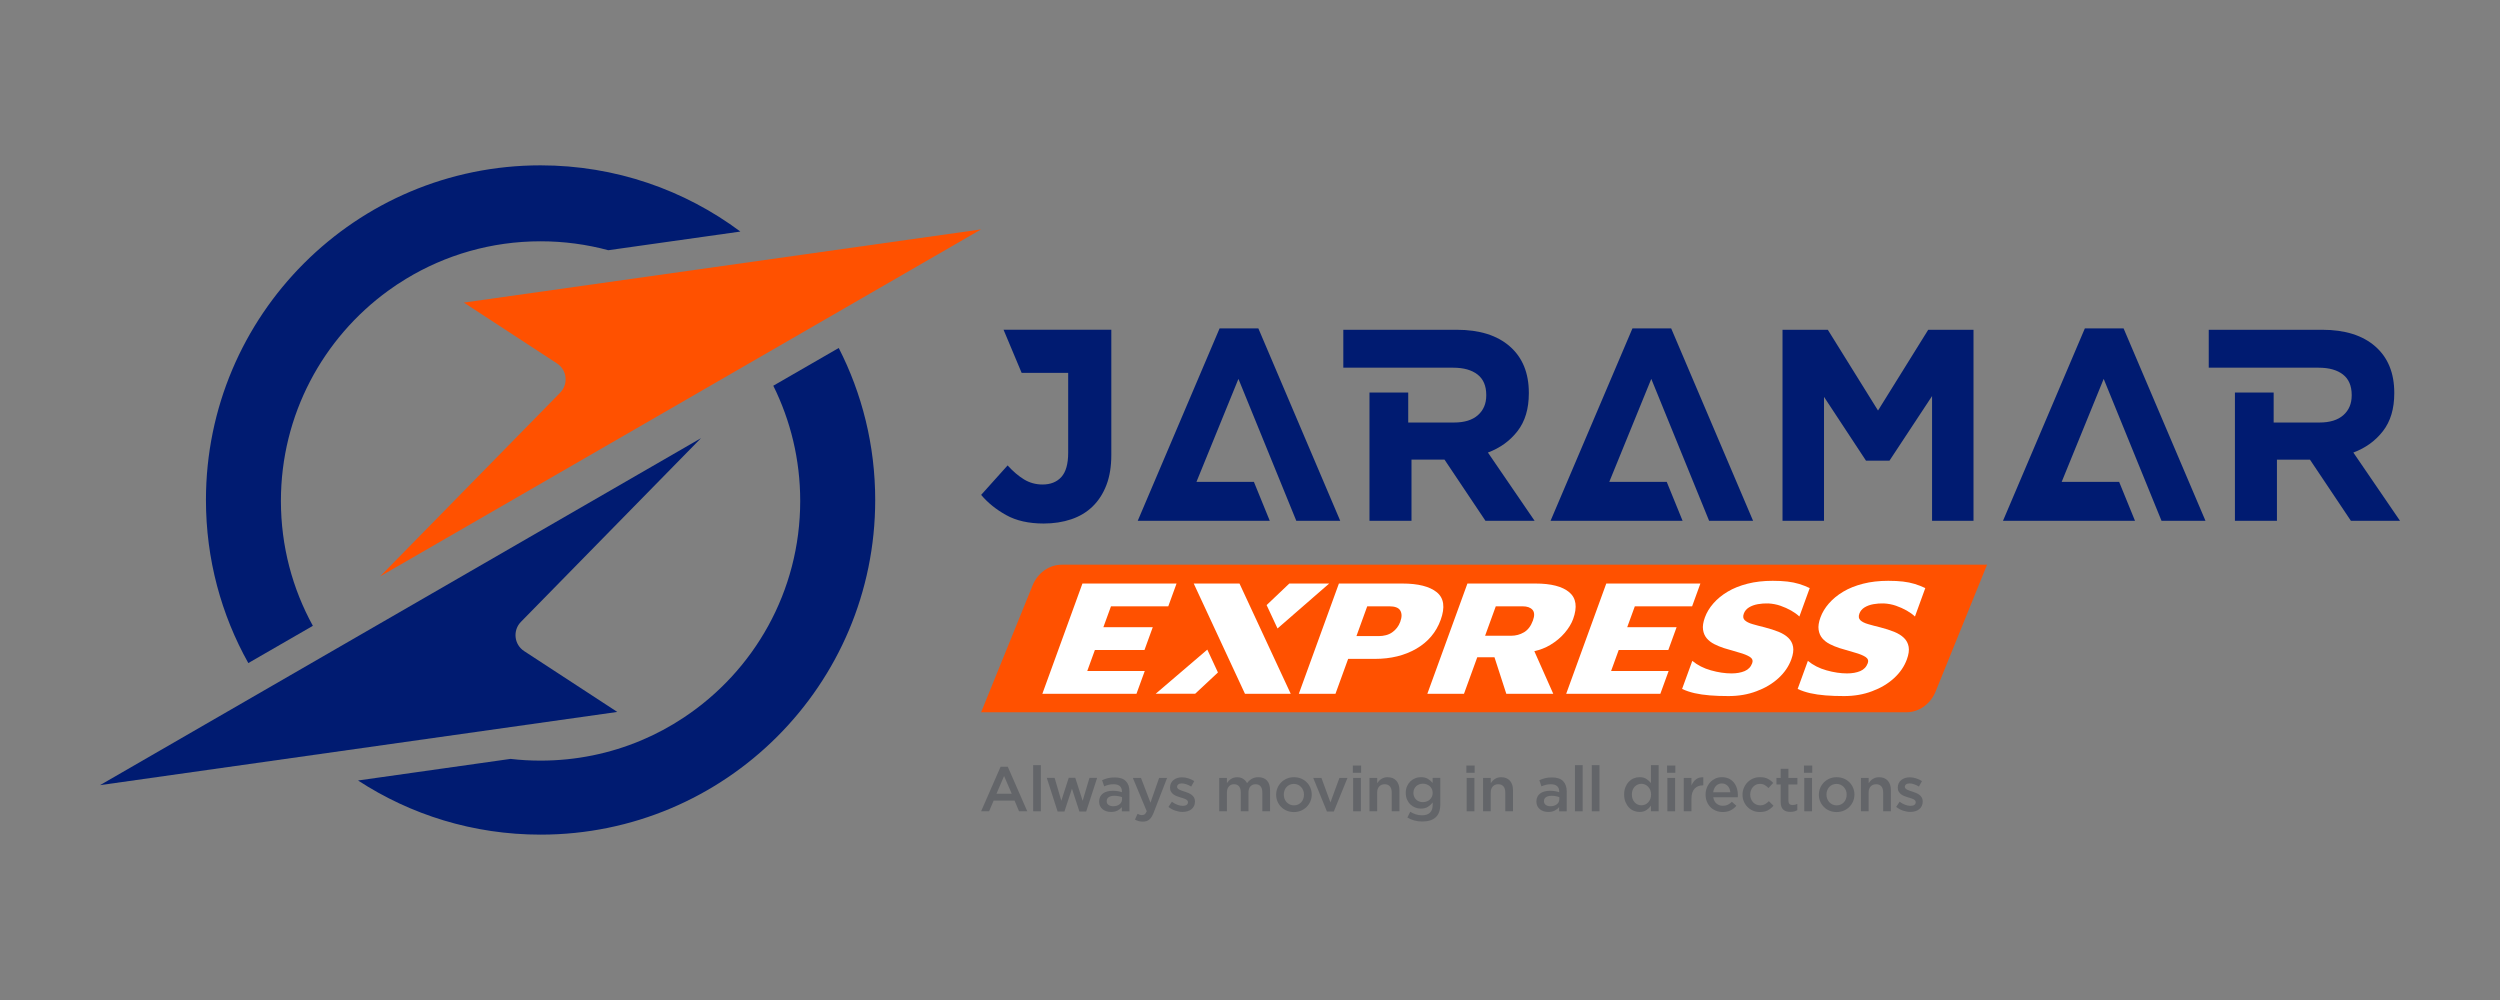 <?xml version="1.0" encoding="utf-8"?>
<!-- Generator: Adobe Illustrator 26.0.1, SVG Export Plug-In . SVG Version: 6.00 Build 0)  -->
<svg version="1.1" id="Capa_1" xmlns="http://www.w3.org/2000/svg" xmlns:xlink="http://www.w3.org/1999/xlink" x="0px" y="0px"
	 viewBox="0 0 708.66 283.46" style="enable-background:new 0 0 708.66 283.46;" xml:space="preserve">
<rect x="0" y="0" width="708.66" height="283.46" fill="#808080" stroke="none"/>
<style type="text/css">
	.st0{fill:#FF5100;}
	.st1{fill:#FFFFFF;}
	.st2{fill:#001B71;}
	.st3{fill:#636569;}
	.st4{fill:#868686;}
	.st5{fill:#575756;}
</style>
<g>
	<g>
		<path class="st0" d="M540.39,201.9H278.11l14.57-35.91c1.46-3.6,4.71-5.92,8.3-5.92h262.28l-14.57,35.91
			C547.23,199.58,543.98,201.9,540.39,201.9z"/>
		<g>
			<path class="st1" d="M295.47,196.66l11.36-31.25h26.68l-2.35,6.47h-16.24l-2.15,5.9h14l-2.35,6.47h-14.06l-2.16,5.95h16.3
				l-2.35,6.46H295.47z"/>
			<polygon class="st1" points="345.24,190.62 338.79,196.65 327.6,196.65 342.23,184.14 			"/>
			<polygon class="st1" points="365.87,196.66 352.9,196.66 338.38,165.41 351.35,165.41 			"/>
			<polygon class="st1" points="376.77,165.41 362.13,178.15 359.04,171.52 365.47,165.41 			"/>
			<path class="st1" d="M382.15,186.77l-3.59,9.89h-10.39l11.36-31.25h17.96c4.51,0,7.78,0.83,9.8,2.48
				c2.02,1.66,2.38,4.26,1.09,7.82c-1.28,3.53-3.58,6.25-6.9,8.18c-3.32,1.92-7.23,2.88-11.75,2.88H382.15z M384.5,180.31h6.31
				c0.73,0,1.42-0.09,2.07-0.26c0.65-0.17,1.24-0.44,1.75-0.8c0.51-0.36,0.97-0.79,1.36-1.29c0.39-0.5,0.7-1.06,0.93-1.69
				c0.26-0.72,0.38-1.34,0.37-1.87c-0.02-0.53-0.15-0.99-0.39-1.38c-0.24-0.39-0.62-0.68-1.15-0.87c-0.52-0.19-1.15-0.28-1.88-0.28
				h-6.31L384.5,180.31z"/>
			<path class="st1" d="M444.84,167.89c-1.96-1.66-5.16-2.48-9.6-2.48h-19.28l-11.36,31.25h10.39l3.76-10.35h4.88l3.35,10.35h13.31
				l-5.36-12.07c1.65-0.38,3.16-0.96,4.51-1.77c1.64-0.98,3.01-2.13,4.12-3.44c1.11-1.31,1.89-2.61,2.36-3.89
				C447.16,172.08,446.8,169.55,444.84,167.89z M432,179.23c-1.12,0.66-2.33,0.98-3.63,0.98h-7.4l3.03-8.34h7.63
				c1.26,0,2.18,0.33,2.77,0.98c0.58,0.66,0.63,1.67,0.13,3.04C433.96,177.47,433.11,178.57,432,179.23z"/>
			<path class="st1" d="M443.96,196.66l11.36-31.25h26.68l-2.35,6.47h-16.24l-2.15,5.9h14l-2.35,6.47h-14.06l-2.16,5.95H473
				l-2.35,6.46H443.96z"/>
			<path class="st1" d="M489.96,197.31c-1.91,0-3.67-0.06-5.27-0.19c-1.6-0.13-3.04-0.34-4.33-0.63c-1.29-0.3-2.47-0.69-3.55-1.2
				l2.9-7.96c1.47,1.22,3.23,2.12,5.28,2.69c2.05,0.58,3.99,0.87,5.82,0.87c1.45,0,2.7-0.22,3.74-0.66
				c1.04-0.44,1.75-1.19,2.14-2.25c0.26-0.72,0.04-1.3-0.65-1.76c-0.7-0.45-1.7-0.86-3-1.22c-1.3-0.36-2.76-0.79-4.38-1.29
				c-0.96-0.31-1.86-0.69-2.72-1.12c-0.86-0.44-1.56-0.98-2.13-1.64c-0.56-0.66-0.92-1.47-1.06-2.44c-0.15-0.97,0.03-2.14,0.53-3.51
				c0.5-1.37,1.29-2.69,2.38-3.94c1.09-1.25,2.43-2.36,4.05-3.33c1.61-0.97,3.5-1.72,5.65-2.27c2.15-0.55,4.52-0.82,7.13-0.82
				c1.57,0,2.96,0.07,4.17,0.21c1.21,0.14,2.32,0.37,3.34,0.68c1.01,0.31,2.01,0.7,2.99,1.17l-2.93,8.06
				c-0.62-0.59-1.41-1.16-2.34-1.69c-0.94-0.53-1.95-0.98-3.03-1.36c-1.09-0.38-2.23-0.59-3.43-0.66c-1.02-0.03-2.01,0.04-2.97,0.21
				c-0.96,0.17-1.8,0.48-2.51,0.91c-0.71,0.44-1.21,1.03-1.48,1.78c-0.28,0.78-0.19,1.4,0.27,1.85c0.47,0.45,1.21,0.83,2.23,1.12
				c1.02,0.3,2.16,0.6,3.43,0.91c1.47,0.38,2.78,0.8,3.93,1.26c1.15,0.47,2.08,1.05,2.78,1.73c0.71,0.69,1.15,1.52,1.33,2.51
				c0.18,0.98,0.01,2.18-0.5,3.58c-0.73,2-1.95,3.78-3.66,5.34c-1.71,1.56-3.78,2.79-6.19,3.68
				C495.47,196.87,492.83,197.31,489.96,197.31z"/>
			<path class="st1" d="M522.72,197.31c-1.91,0-3.67-0.06-5.27-0.19c-1.6-0.13-3.04-0.34-4.33-0.63c-1.29-0.3-2.47-0.69-3.55-1.2
				l2.9-7.96c1.47,1.22,3.23,2.12,5.28,2.69c2.05,0.58,3.99,0.87,5.82,0.87c1.45,0,2.7-0.22,3.74-0.66
				c1.04-0.44,1.75-1.19,2.14-2.25c0.26-0.72,0.04-1.3-0.65-1.76c-0.7-0.45-1.7-0.86-3-1.22c-1.3-0.36-2.76-0.79-4.38-1.29
				c-0.96-0.31-1.86-0.69-2.72-1.12c-0.86-0.44-1.56-0.98-2.13-1.64c-0.56-0.66-0.92-1.47-1.06-2.44c-0.15-0.97,0.03-2.14,0.53-3.51
				c0.5-1.37,1.29-2.69,2.38-3.94c1.09-1.25,2.43-2.36,4.05-3.33c1.61-0.97,3.5-1.72,5.65-2.27c2.15-0.55,4.52-0.82,7.13-0.82
				c1.57,0,2.96,0.07,4.17,0.21c1.21,0.14,2.32,0.37,3.34,0.68c1.01,0.31,2.01,0.7,2.99,1.17l-2.93,8.06
				c-0.62-0.59-1.41-1.16-2.34-1.69c-0.94-0.53-1.95-0.98-3.03-1.36c-1.09-0.38-2.23-0.59-3.43-0.66c-1.02-0.03-2.01,0.04-2.97,0.21
				c-0.96,0.17-1.8,0.48-2.51,0.91c-0.71,0.44-1.21,1.03-1.48,1.78c-0.28,0.78-0.19,1.4,0.27,1.85c0.47,0.45,1.21,0.83,2.23,1.12
				c1.02,0.3,2.16,0.6,3.43,0.91c1.47,0.38,2.78,0.8,3.93,1.26c1.15,0.47,2.08,1.05,2.78,1.73c0.71,0.69,1.15,1.52,1.33,2.51
				c0.18,0.98,0.01,2.18-0.5,3.58c-0.73,2-1.95,3.78-3.66,5.34c-1.71,1.56-3.78,2.79-6.19,3.68
				C528.22,196.87,525.59,197.31,522.72,197.31z"/>
		</g>
	</g>
	<g>
		<polygon class="st2" points="367.45,147.62 379.9,147.62 356.7,93.09 345.71,93.09 322.51,147.62 330.23,147.62 334.65,147.62 
			359.93,147.62 355.44,136.6 339.15,136.6 351.05,107.4 		"/>
		<polygon class="st2" points="484.47,147.62 496.93,147.62 473.72,93.09 462.74,93.09 439.53,147.62 447.26,147.62 451.68,147.62 
			476.95,147.62 472.46,136.6 456.17,136.6 468.08,107.4 		"/>
		<polygon class="st2" points="612.71,147.62 625.17,147.62 601.96,93.09 590.98,93.09 567.78,147.62 575.5,147.62 579.92,147.62 
			605.19,147.62 600.7,136.6 584.41,136.6 596.32,107.4 		"/>
		<polygon class="st2" points="546.58,93.48 532.35,116.37 518.12,93.48 505.28,93.48 505.28,147.62 517.04,147.62 517.04,112.5 
			528.94,130.58 535.6,130.58 547.67,112.27 547.67,147.62 559.42,147.62 559.42,93.48 		"/>
		<path class="st2" d="M667.09,128.28c3.45-1.29,6.25-3.31,8.39-6.07c2.14-2.76,3.21-6.33,3.21-10.71v-0.15
			c0-5.62-1.79-10-5.38-13.15c-3.58-3.14-8.6-4.72-15.04-4.72H626.1v10.75h31.17c2.94,0,5.23,0.65,6.88,1.93
			c1.65,1.29,2.47,3.22,2.47,5.8v0.15c0,2.32-0.79,4.18-2.36,5.57c-1.57,1.39-3.83,2.09-6.77,2.09H644.5v-8.51h-10.98v8.51v27.85
			h11.91v-17.33h9.36l11.6,17.33h13.92L667.09,128.28z"/>
		<path class="st2" d="M421.77,128.28c3.45-1.29,6.25-3.31,8.39-6.07c2.14-2.76,3.21-6.33,3.21-10.71v-0.15
			c0-5.62-1.79-10-5.38-13.15c-3.58-3.14-8.6-4.72-15.04-4.72h-32.17v10.75h31.17c2.94,0,5.23,0.65,6.88,1.93
			c1.65,1.29,2.47,3.22,2.47,5.8v0.15c0,2.32-0.79,4.18-2.36,5.57c-1.57,1.39-3.83,2.09-6.77,2.09h-12.99v-8.51H388.2v8.51v27.85
			h11.91v-17.33h9.36l11.6,17.33H435L421.77,128.28z"/>
		<path class="st2" d="M284.47,93.47l5.13,12.23l13.19-0.01v22.67c0,3.15-0.65,5.43-1.93,6.85c-1.29,1.42-3.07,2.13-5.34,2.13
			c-1.91,0-3.65-0.48-5.22-1.43c-1.57-0.95-3.13-2.28-4.68-3.98l-7.5,8.35c1.86,2.22,4.22,4.13,7.08,5.72
			c2.86,1.6,6.41,2.4,10.64,2.4c2.84,0,5.44-0.4,7.81-1.2c2.37-0.8,4.4-2.01,6.07-3.64c1.67-1.62,2.98-3.65,3.91-6.07
			c0.93-2.42,1.39-5.28,1.39-8.59v-23.21v-0.62v-11.6H284.47z"/>
	</g>
	<path class="st2" d="M248.09,141.74c0,52.38-42.47,94.85-94.86,94.85c-19.08,0-36.85-5.63-51.74-15.35l43.23-6.12
		c2.79,0.33,5.63,0.49,8.5,0.49c10.11,0,19.75-2.04,28.51-5.72c4.24-1.78,8.27-3.95,12.06-6.47c19.91-13.17,33.04-35.76,33.04-61.42
		c0-11.73-2.75-22.82-7.63-32.66l18.55-10.7C244.36,111.57,248.09,126.22,248.09,141.74z"/>
	<path class="st2" d="M209.87,65.64l-37.44,5.29c-6.12-1.65-12.56-2.53-19.2-2.53c-13.96,0-27.02,3.89-38.14,10.65
		c-1.74,1.05-3.43,2.17-5.07,3.37c-18.41,13.38-30.39,35.08-30.39,59.58c0,12.83,3.28,24.9,9.06,35.4l-18.3,10.56
		c-7.65-13.67-12.01-29.44-12.01-46.23c0-52.39,42.46-94.86,94.85-94.86C174.46,46.88,194.07,53.85,209.87,65.64z"/>
	<g>
		<g>
			<path class="st2" d="M198.71,124.2L28.35,222.56l146.63-20.75l-26.41-17.25c-2.85-1.86-3.28-5.86-0.9-8.29L198.71,124.2z"/>
			<path class="st0" d="M107.75,163.38l170.36-98.36L131.48,85.77l26.41,17.25c2.85,1.86,3.28,5.86,0.9,8.29L107.75,163.38z"/>
		</g>
	</g>
	<g>
		<path class="st3" d="M291.19,229.97h-2.33l-1.27-3.03h-5.93l-1.29,3.03h-2.26l5.52-12.63h2.04L291.19,229.97z M284.62,219.97
			l-2.15,5.02h4.32L284.62,219.97z"/>
		<path class="st3" d="M292.86,229.97v-13.08h2.19v13.08H292.86z"/>
		<path class="st3" d="M306.89,226.99l1.94-6.49h2.17l-3.1,9.53h-1.93l-2.11-6.47l-2.13,6.47h-1.94l-3.06-9.53h2.22l1.9,6.49
			l2.1-6.52h1.85L306.89,226.99z"/>
		<path class="st3" d="M318,229.97v-1.17c-0.32,0.38-0.73,0.71-1.24,0.97c-0.5,0.26-1.11,0.39-1.83,0.39
			c-0.45,0-0.88-0.06-1.29-0.19s-0.76-0.31-1.07-0.56c-0.3-0.24-0.55-0.55-0.73-0.91c-0.18-0.36-0.28-0.79-0.28-1.26v-0.04
			c0-0.51,0.1-0.96,0.29-1.34c0.19-0.38,0.46-0.7,0.8-0.95c0.34-0.25,0.75-0.44,1.22-0.56c0.47-0.13,0.98-0.19,1.53-0.19
			c0.57,0,1.06,0.04,1.46,0.11c0.4,0.07,0.79,0.17,1.16,0.29v-0.23c0-0.66-0.2-1.16-0.6-1.5c-0.4-0.35-0.98-0.52-1.73-0.52
			c-0.54,0-1.02,0.05-1.43,0.16c-0.42,0.11-0.84,0.25-1.27,0.43l-0.59-1.74c0.53-0.24,1.06-0.43,1.61-0.57
			c0.55-0.14,1.21-0.21,1.99-0.21c1.41,0,2.46,0.35,3.14,1.05c0.68,0.7,1.02,1.68,1.02,2.95v5.61H318z M318.05,225.96
			c-0.27-0.11-0.6-0.2-0.98-0.27c-0.38-0.07-0.77-0.11-1.19-0.11c-0.68,0-1.21,0.13-1.6,0.39c-0.38,0.26-0.57,0.64-0.57,1.13v0.04
			c0,0.45,0.18,0.8,0.53,1.04c0.35,0.24,0.79,0.36,1.3,0.36c0.36,0,0.69-0.05,1-0.14c0.3-0.09,0.57-0.23,0.8-0.4
			c0.23-0.17,0.4-0.38,0.53-0.63c0.12-0.25,0.19-0.52,0.19-0.82V225.96z"/>
		<path class="st3" d="M327.07,230.24c-0.19,0.49-0.39,0.9-0.59,1.24c-0.2,0.33-0.43,0.61-0.68,0.82s-0.53,0.36-0.82,0.46
			c-0.3,0.09-0.64,0.14-1.02,0.14c-0.45,0-0.86-0.05-1.21-0.15c-0.35-0.1-0.7-0.24-1.03-0.43l0.73-1.63
			c0.2,0.11,0.41,0.19,0.62,0.26c0.21,0.07,0.43,0.1,0.65,0.1c0.31,0,0.57-0.08,0.77-0.23c0.2-0.16,0.39-0.44,0.57-0.86l-3.94-9.45
			h2.31l2.69,7.02l2.45-7.02h2.26L327.07,230.24z"/>
		<path class="st3" d="M338.46,228.48c-0.18,0.37-0.43,0.68-0.74,0.92c-0.32,0.25-0.69,0.43-1.12,0.56
			c-0.43,0.13-0.89,0.19-1.38,0.19c-0.68,0-1.37-0.12-2.07-0.36c-0.7-0.24-1.35-0.59-1.94-1.06l0.97-1.47
			c0.51,0.38,1.04,0.67,1.57,0.87c0.53,0.2,1.04,0.3,1.53,0.3c0.47,0,0.83-0.09,1.08-0.28c0.26-0.18,0.38-0.43,0.38-0.74v-0.04
			c0-0.18-0.06-0.33-0.17-0.47c-0.11-0.13-0.27-0.25-0.47-0.35c-0.2-0.1-0.42-0.19-0.68-0.27c-0.26-0.08-0.52-0.16-0.8-0.24
			c-0.35-0.11-0.7-0.23-1.05-0.36s-0.67-0.3-0.95-0.51c-0.28-0.21-0.51-0.47-0.69-0.77c-0.18-0.3-0.27-0.68-0.27-1.14v-0.04
			c0-0.44,0.09-0.84,0.26-1.2c0.17-0.36,0.41-0.66,0.72-0.91c0.3-0.25,0.66-0.44,1.08-0.57c0.41-0.13,0.85-0.2,1.32-0.2
			c0.6,0,1.2,0.1,1.81,0.29c0.61,0.19,1.16,0.45,1.67,0.79l-0.86,1.54c-0.45-0.27-0.91-0.49-1.38-0.65
			c-0.47-0.16-0.9-0.24-1.29-0.24c-0.42,0-0.74,0.09-0.98,0.27c-0.23,0.18-0.35,0.41-0.35,0.68v0.04c0,0.17,0.06,0.31,0.18,0.44
			c0.12,0.13,0.28,0.24,0.47,0.34c0.2,0.1,0.42,0.2,0.68,0.29c0.26,0.09,0.52,0.18,0.8,0.26c0.35,0.11,0.69,0.23,1.04,0.38
			c0.35,0.14,0.66,0.32,0.94,0.53c0.28,0.21,0.51,0.46,0.69,0.76c0.18,0.3,0.27,0.66,0.27,1.09v0.04
			C338.73,227.68,338.64,228.11,338.46,228.48z"/>
		<path class="st3" d="M354.83,220.77c0.52-0.31,1.14-0.46,1.86-0.46c1.04,0,1.85,0.31,2.44,0.94c0.59,0.63,0.88,1.52,0.88,2.68
			v6.04h-2.19v-5.36c0-0.75-0.17-1.32-0.5-1.72c-0.33-0.39-0.8-0.59-1.41-0.59c-0.59,0-1.08,0.2-1.45,0.6
			c-0.37,0.4-0.56,0.98-0.56,1.74v5.33h-2.19v-5.38c0-0.74-0.17-1.31-0.5-1.7s-0.8-0.59-1.41-0.59c-0.61,0-1.09,0.21-1.46,0.63
			c-0.37,0.42-0.55,1-0.55,1.73v5.31h-2.19v-9.46h2.19v1.45c0.15-0.22,0.32-0.42,0.5-0.61c0.18-0.19,0.38-0.37,0.62-0.52
			c0.23-0.16,0.5-0.28,0.79-0.37c0.29-0.09,0.62-0.14,0.98-0.14c0.68,0,1.26,0.15,1.73,0.46c0.47,0.31,0.83,0.71,1.08,1.22
			C353.86,221.49,354.31,221.08,354.83,220.77z"/>
		<path class="st3" d="M371.44,227.16c-0.26,0.6-0.61,1.12-1.06,1.57c-0.45,0.45-0.98,0.8-1.6,1.07c-0.62,0.26-1.3,0.39-2.02,0.39
			c-0.72,0-1.38-0.13-2-0.38c-0.62-0.26-1.15-0.61-1.59-1.06c-0.45-0.45-0.8-0.97-1.05-1.56c-0.25-0.59-0.38-1.23-0.38-1.91
			c0-0.68,0.13-1.32,0.38-1.93c0.26-0.6,0.61-1.13,1.06-1.58c0.45-0.45,0.98-0.8,1.59-1.07c0.62-0.26,1.29-0.39,2.02-0.39
			c0.73,0,1.4,0.13,2.02,0.38c0.61,0.26,1.15,0.61,1.59,1.06c0.45,0.45,0.8,0.97,1.05,1.57c0.25,0.6,0.38,1.24,0.38,1.92
			C371.83,225.92,371.7,226.56,371.44,227.16z M369.43,224.09c-0.14-0.37-0.34-0.7-0.6-0.98c-0.26-0.28-0.56-0.5-0.91-0.66
			c-0.35-0.16-0.74-0.24-1.17-0.24s-0.82,0.08-1.17,0.24c-0.35,0.16-0.65,0.38-0.9,0.65c-0.25,0.27-0.44,0.59-0.57,0.96
			c-0.13,0.36-0.2,0.76-0.2,1.17c0,0.42,0.07,0.82,0.21,1.19c0.14,0.38,0.34,0.7,0.6,0.98c0.26,0.27,0.56,0.49,0.91,0.65
			s0.73,0.24,1.15,0.24c0.44,0,0.83-0.08,1.18-0.24s0.65-0.38,0.9-0.65c0.25-0.27,0.44-0.59,0.57-0.96s0.2-0.76,0.2-1.17
			C369.64,224.86,369.57,224.46,369.43,224.09z"/>
		<path class="st3" d="M379.68,220.51h2.28l-3.87,9.53h-1.95l-3.89-9.53h2.33l2.55,6.95L379.68,220.51z"/>
		<path class="st3" d="M383.48,219.06V217h2.35v2.06H383.48z M383.57,229.97v-9.46h2.19v9.46H383.57z"/>
		<path class="st3" d="M390.39,229.97h-2.19v-9.46h2.19v1.48c0.15-0.23,0.32-0.44,0.51-0.64c0.18-0.2,0.4-0.38,0.64-0.53
			c0.24-0.16,0.51-0.28,0.8-0.37c0.29-0.09,0.62-0.14,0.99-0.14c1.07,0,1.9,0.33,2.48,0.99c0.58,0.66,0.88,1.54,0.88,2.65v6.02
			h-2.19v-5.36c0-0.74-0.18-1.31-0.52-1.71c-0.35-0.4-0.84-0.6-1.48-0.6c-0.63,0-1.14,0.21-1.53,0.62
			c-0.39,0.41-0.59,0.99-0.59,1.73V229.97z"/>
		<path class="st3" d="M406.93,231.71c-0.88,0.78-2.14,1.16-3.76,1.16c-1.58,0-2.99-0.38-4.23-1.13l0.81-1.63
			c0.5,0.31,1.03,0.55,1.58,0.73c0.55,0.18,1.15,0.27,1.79,0.27c0.97,0,1.71-0.25,2.22-0.74c0.51-0.49,0.77-1.22,0.77-2.18v-0.74
			c-0.39,0.52-0.85,0.94-1.38,1.27c-0.53,0.33-1.18,0.49-1.95,0.49c-0.56,0-1.1-0.1-1.61-0.3c-0.51-0.2-0.97-0.49-1.37-0.87
			c-0.4-0.38-0.72-0.85-0.96-1.4c-0.24-0.55-0.36-1.18-0.36-1.88c0-0.7,0.12-1.33,0.36-1.88c0.24-0.55,0.56-1.01,0.96-1.4
			c0.4-0.38,0.86-0.67,1.38-0.88s1.05-0.3,1.6-0.3c0.8,0,1.46,0.16,1.98,0.48c0.52,0.32,0.96,0.7,1.34,1.15v-1.43h2.17v7.53
			C408.26,229.71,407.82,230.93,406.93,231.71z M405.9,223.7c-0.15-0.33-0.35-0.6-0.6-0.83s-0.55-0.4-0.89-0.53
			c-0.34-0.12-0.7-0.19-1.07-0.19c-0.38,0-0.73,0.06-1.06,0.19c-0.32,0.12-0.61,0.3-0.85,0.53c-0.25,0.23-0.44,0.5-0.57,0.82
			c-0.14,0.32-0.21,0.68-0.21,1.07c0,0.39,0.07,0.75,0.21,1.07c0.14,0.32,0.33,0.6,0.57,0.83c0.24,0.23,0.52,0.41,0.85,0.53
			c0.33,0.12,0.68,0.19,1.05,0.19c0.37,0,0.73-0.06,1.07-0.19c0.34-0.12,0.64-0.3,0.89-0.53s0.45-0.5,0.6-0.82
			c0.15-0.31,0.22-0.67,0.22-1.06S406.05,224.02,405.9,223.7z"/>
		<path class="st3" d="M415.66,219.06V217h2.35v2.06H415.66z M415.75,229.97v-9.46h2.19v9.46H415.75z"/>
		<path class="st3" d="M422.58,229.97h-2.19v-9.46h2.19v1.48c0.15-0.23,0.32-0.44,0.51-0.64c0.18-0.2,0.4-0.38,0.64-0.53
			c0.24-0.16,0.51-0.28,0.8-0.37c0.29-0.09,0.62-0.14,0.99-0.14c1.07,0,1.9,0.33,2.48,0.99c0.58,0.66,0.88,1.54,0.88,2.65v6.02
			h-2.19v-5.36c0-0.74-0.18-1.31-0.52-1.71c-0.35-0.4-0.84-0.6-1.48-0.6c-0.63,0-1.14,0.21-1.53,0.62
			c-0.39,0.41-0.59,0.99-0.59,1.73V229.97z"/>
		<path class="st3" d="M441.95,229.97v-1.17c-0.32,0.38-0.73,0.71-1.24,0.97c-0.5,0.26-1.11,0.39-1.83,0.39
			c-0.45,0-0.88-0.06-1.29-0.19s-0.76-0.31-1.07-0.56c-0.3-0.24-0.55-0.55-0.73-0.91c-0.18-0.36-0.28-0.79-0.28-1.26v-0.04
			c0-0.51,0.1-0.96,0.29-1.34c0.19-0.38,0.46-0.7,0.8-0.95c0.34-0.25,0.75-0.44,1.22-0.56c0.47-0.13,0.98-0.19,1.53-0.19
			c0.57,0,1.06,0.04,1.46,0.11c0.4,0.07,0.79,0.17,1.16,0.29v-0.23c0-0.66-0.2-1.16-0.6-1.5c-0.4-0.35-0.98-0.52-1.73-0.52
			c-0.54,0-1.02,0.05-1.43,0.16c-0.42,0.11-0.84,0.25-1.27,0.43l-0.59-1.74c0.53-0.24,1.06-0.43,1.61-0.57
			c0.55-0.14,1.21-0.21,1.99-0.21c1.41,0,2.46,0.35,3.14,1.05c0.68,0.7,1.02,1.68,1.02,2.95v5.61H441.95z M442,225.96
			c-0.27-0.11-0.6-0.2-0.98-0.27c-0.38-0.07-0.77-0.11-1.19-0.11c-0.68,0-1.21,0.13-1.6,0.39c-0.38,0.26-0.57,0.64-0.57,1.13v0.04
			c0,0.45,0.18,0.8,0.53,1.04c0.35,0.24,0.79,0.36,1.3,0.36c0.36,0,0.69-0.05,1-0.14c0.3-0.09,0.57-0.23,0.8-0.4
			c0.23-0.17,0.4-0.38,0.53-0.63c0.12-0.25,0.19-0.52,0.19-0.82V225.96z"/>
		<path class="st3" d="M446.44,229.97v-13.08h2.19v13.08H446.44z"/>
		<path class="st3" d="M451.21,229.97v-13.08h2.19v13.08H451.21z"/>
		<path class="st3" d="M467.98,229.97v-1.58c-0.35,0.49-0.78,0.91-1.3,1.25c-0.52,0.35-1.16,0.52-1.92,0.52
			c-0.56,0-1.1-0.11-1.63-0.32c-0.52-0.21-0.99-0.53-1.39-0.96c-0.4-0.42-0.73-0.94-0.98-1.55s-0.38-1.31-0.38-2.1
			s0.12-1.49,0.37-2.1s0.57-1.13,0.97-1.55c0.41-0.42,0.87-0.74,1.4-0.96c0.53-0.21,1.08-0.32,1.64-0.32c0.77,0,1.42,0.17,1.93,0.5
			c0.51,0.33,0.94,0.72,1.29,1.17v-5.09h2.19v13.08H467.98z M467.8,223.98c-0.15-0.37-0.35-0.69-0.6-0.96
			c-0.25-0.27-0.54-0.47-0.87-0.62c-0.33-0.14-0.68-0.22-1.04-0.22c-0.37,0-0.72,0.07-1.04,0.21c-0.33,0.14-0.62,0.34-0.87,0.6
			c-0.25,0.26-0.45,0.58-0.59,0.96c-0.14,0.38-0.21,0.8-0.21,1.28c0,0.47,0.07,0.89,0.21,1.26c0.14,0.38,0.34,0.7,0.59,0.96
			c0.25,0.26,0.54,0.47,0.87,0.61c0.33,0.14,0.68,0.21,1.04,0.21c0.36,0,0.7-0.07,1.04-0.21c0.33-0.14,0.63-0.35,0.87-0.62
			c0.25-0.27,0.45-0.59,0.6-0.96c0.15-0.37,0.22-0.79,0.22-1.25S467.94,224.35,467.8,223.98z"/>
		<path class="st3" d="M472.55,219.06V217h2.35v2.06H472.55z M472.64,229.97v-9.46h2.19v9.46H472.64z"/>
		<path class="st3" d="M479.47,229.97h-2.19v-9.46h2.19v2.13c0.3-0.72,0.72-1.29,1.27-1.72c0.55-0.43,1.24-0.63,2.08-0.59v2.29
			h-0.13c-0.48,0-0.91,0.08-1.31,0.23c-0.39,0.16-0.73,0.39-1.02,0.7c-0.29,0.31-0.51,0.7-0.66,1.17c-0.16,0.47-0.23,1.02-0.23,1.64
			V229.97z"/>
		<path class="st3" d="M486.58,227.79c0.49,0.41,1.09,0.62,1.79,0.62c0.54,0,1-0.1,1.4-0.29c0.39-0.19,0.78-0.47,1.16-0.84
			l1.27,1.13c-0.45,0.54-1,0.97-1.62,1.29c-0.63,0.32-1.38,0.48-2.25,0.48c-0.68,0-1.32-0.12-1.91-0.36c-0.59-0.24-1.11-0.57-1.54-1
			c-0.44-0.43-0.78-0.95-1.03-1.55c-0.25-0.6-0.38-1.28-0.38-2.02c0-0.68,0.11-1.32,0.34-1.92c0.23-0.6,0.55-1.12,0.96-1.57
			c0.41-0.45,0.9-0.8,1.46-1.07c0.56-0.26,1.18-0.39,1.86-0.39c0.75,0,1.41,0.14,1.98,0.41c0.57,0.27,1.04,0.64,1.42,1.11
			c0.38,0.47,0.66,1.01,0.85,1.63c0.19,0.62,0.29,1.27,0.29,1.95c0,0.1,0,0.19-0.01,0.29c-0.01,0.1-0.02,0.2-0.03,0.3h-6.95
			C485.78,226.79,486.09,227.38,486.58,227.79z M490.49,224.58c-0.04-0.35-0.11-0.67-0.23-0.98c-0.12-0.3-0.28-0.57-0.48-0.79
			c-0.2-0.22-0.45-0.4-0.73-0.53c-0.28-0.13-0.6-0.2-0.96-0.2c-0.67,0-1.22,0.23-1.66,0.69c-0.44,0.46-0.7,1.06-0.8,1.8H490.49z"/>
		<path class="st3" d="M501.13,229.69c-0.6,0.33-1.36,0.49-2.28,0.49c-0.71,0-1.36-0.13-1.95-0.38c-0.6-0.26-1.12-0.61-1.56-1.06
			c-0.44-0.45-0.78-0.97-1.03-1.56c-0.25-0.59-0.37-1.23-0.37-1.91c0-0.68,0.12-1.32,0.37-1.92c0.25-0.6,0.59-1.12,1.03-1.58
			c0.44-0.45,0.96-0.81,1.56-1.08c0.6-0.26,1.26-0.39,1.96-0.39c0.9,0,1.64,0.15,2.23,0.45c0.59,0.3,1.11,0.69,1.55,1.18l-1.34,1.45
			c-0.34-0.35-0.69-0.63-1.07-0.85c-0.38-0.22-0.84-0.33-1.39-0.33c-0.39,0-0.76,0.08-1.09,0.24s-0.62,0.38-0.86,0.65
			c-0.24,0.27-0.43,0.59-0.56,0.96c-0.14,0.36-0.21,0.76-0.21,1.17c0,0.43,0.07,0.83,0.21,1.2c0.14,0.37,0.33,0.69,0.58,0.97
			s0.55,0.49,0.9,0.65s0.73,0.24,1.15,0.24c0.51,0,0.96-0.11,1.35-0.33c0.39-0.22,0.76-0.5,1.1-0.85l1.31,1.29
			C502.26,228.94,501.73,229.36,501.13,229.69z"/>
		<path class="st3" d="M506.97,227.01c0,0.42,0.1,0.72,0.3,0.91c0.2,0.19,0.49,0.28,0.86,0.28c0.47,0,0.91-0.11,1.34-0.32v1.77
			c-0.27,0.16-0.57,0.27-0.88,0.36c-0.31,0.08-0.67,0.13-1.08,0.13c-0.39,0-0.76-0.05-1.1-0.14c-0.34-0.1-0.63-0.25-0.88-0.47
			c-0.25-0.22-0.44-0.5-0.57-0.85c-0.13-0.35-0.2-0.79-0.2-1.32v-4.99h-1.2v-1.85h1.2v-2.6h2.19v2.6h2.55v1.85h-2.55V227.01z"/>
		<path class="st3" d="M511.36,219.06V217h2.35v2.06H511.36z M511.45,229.97v-9.46h2.19v9.46H511.45z"/>
		<path class="st3" d="M525.28,227.16c-0.26,0.6-0.61,1.12-1.06,1.57c-0.45,0.45-0.98,0.8-1.6,1.07c-0.62,0.26-1.3,0.39-2.02,0.39
			c-0.72,0-1.38-0.13-2-0.38c-0.62-0.26-1.15-0.61-1.59-1.06c-0.45-0.45-0.8-0.97-1.05-1.56c-0.25-0.59-0.38-1.23-0.38-1.91
			c0-0.68,0.13-1.32,0.38-1.93c0.26-0.6,0.61-1.13,1.06-1.58c0.45-0.45,0.98-0.8,1.59-1.07c0.62-0.26,1.29-0.39,2.02-0.39
			c0.73,0,1.4,0.13,2.02,0.38c0.61,0.26,1.15,0.61,1.59,1.06c0.45,0.45,0.8,0.97,1.05,1.57c0.25,0.6,0.38,1.24,0.38,1.92
			C525.66,225.92,525.53,226.56,525.28,227.16z M523.26,224.09c-0.14-0.37-0.34-0.7-0.6-0.98c-0.26-0.28-0.56-0.5-0.91-0.66
			c-0.35-0.16-0.74-0.24-1.17-0.24s-0.82,0.08-1.17,0.24c-0.35,0.16-0.65,0.38-0.9,0.65c-0.25,0.27-0.44,0.59-0.57,0.96
			c-0.13,0.36-0.2,0.76-0.2,1.17c0,0.42,0.07,0.82,0.21,1.19c0.14,0.38,0.34,0.7,0.6,0.98c0.26,0.27,0.56,0.49,0.91,0.65
			c0.35,0.16,0.73,0.24,1.15,0.24c0.44,0,0.83-0.08,1.18-0.24s0.65-0.38,0.9-0.65s0.44-0.59,0.57-0.96s0.2-0.76,0.2-1.17
			C523.48,224.86,523.41,224.46,523.26,224.09z"/>
		<path class="st3" d="M529.7,229.97h-2.19v-9.46h2.19v1.48c0.15-0.23,0.32-0.44,0.51-0.64c0.18-0.2,0.4-0.38,0.64-0.53
			c0.24-0.16,0.51-0.28,0.8-0.37c0.29-0.09,0.62-0.14,0.99-0.14c1.07,0,1.9,0.33,2.48,0.99c0.58,0.66,0.88,1.54,0.88,2.65v6.02
			h-2.19v-5.36c0-0.74-0.18-1.31-0.52-1.71c-0.35-0.4-0.84-0.6-1.48-0.6c-0.63,0-1.14,0.21-1.53,0.62
			c-0.39,0.41-0.59,0.99-0.59,1.73V229.97z"/>
		<path class="st3" d="M544.75,228.48c-0.18,0.37-0.43,0.68-0.74,0.92c-0.32,0.25-0.69,0.43-1.12,0.56s-0.89,0.19-1.38,0.19
			c-0.68,0-1.37-0.12-2.07-0.36c-0.7-0.24-1.35-0.59-1.94-1.06l0.97-1.47c0.51,0.38,1.04,0.67,1.57,0.87c0.53,0.2,1.04,0.3,1.53,0.3
			c0.47,0,0.83-0.09,1.08-0.28c0.26-0.18,0.38-0.43,0.38-0.74v-0.04c0-0.18-0.06-0.33-0.17-0.47c-0.11-0.13-0.27-0.25-0.47-0.35
			c-0.2-0.1-0.42-0.19-0.68-0.27c-0.26-0.08-0.52-0.16-0.8-0.24c-0.35-0.11-0.7-0.23-1.05-0.36s-0.67-0.3-0.95-0.51
			c-0.28-0.21-0.51-0.47-0.69-0.77c-0.18-0.3-0.27-0.68-0.27-1.14v-0.04c0-0.44,0.09-0.84,0.26-1.2c0.17-0.36,0.41-0.66,0.72-0.91
			s0.66-0.44,1.08-0.57c0.41-0.13,0.85-0.2,1.32-0.2c0.6,0,1.2,0.1,1.81,0.29c0.61,0.19,1.16,0.45,1.67,0.79l-0.86,1.54
			c-0.45-0.27-0.91-0.49-1.38-0.65c-0.47-0.16-0.9-0.24-1.29-0.24c-0.42,0-0.74,0.09-0.98,0.27c-0.23,0.18-0.35,0.41-0.35,0.68v0.04
			c0,0.17,0.06,0.31,0.18,0.44c0.12,0.13,0.28,0.24,0.47,0.34c0.2,0.1,0.42,0.2,0.68,0.29c0.26,0.09,0.52,0.18,0.8,0.26
			c0.35,0.11,0.69,0.23,1.04,0.38c0.35,0.14,0.66,0.32,0.94,0.53c0.28,0.21,0.51,0.46,0.69,0.76c0.18,0.3,0.27,0.66,0.27,1.09v0.04
			C545.02,227.68,544.93,228.11,544.75,228.48z"/>
	</g>
</g>
</svg>
